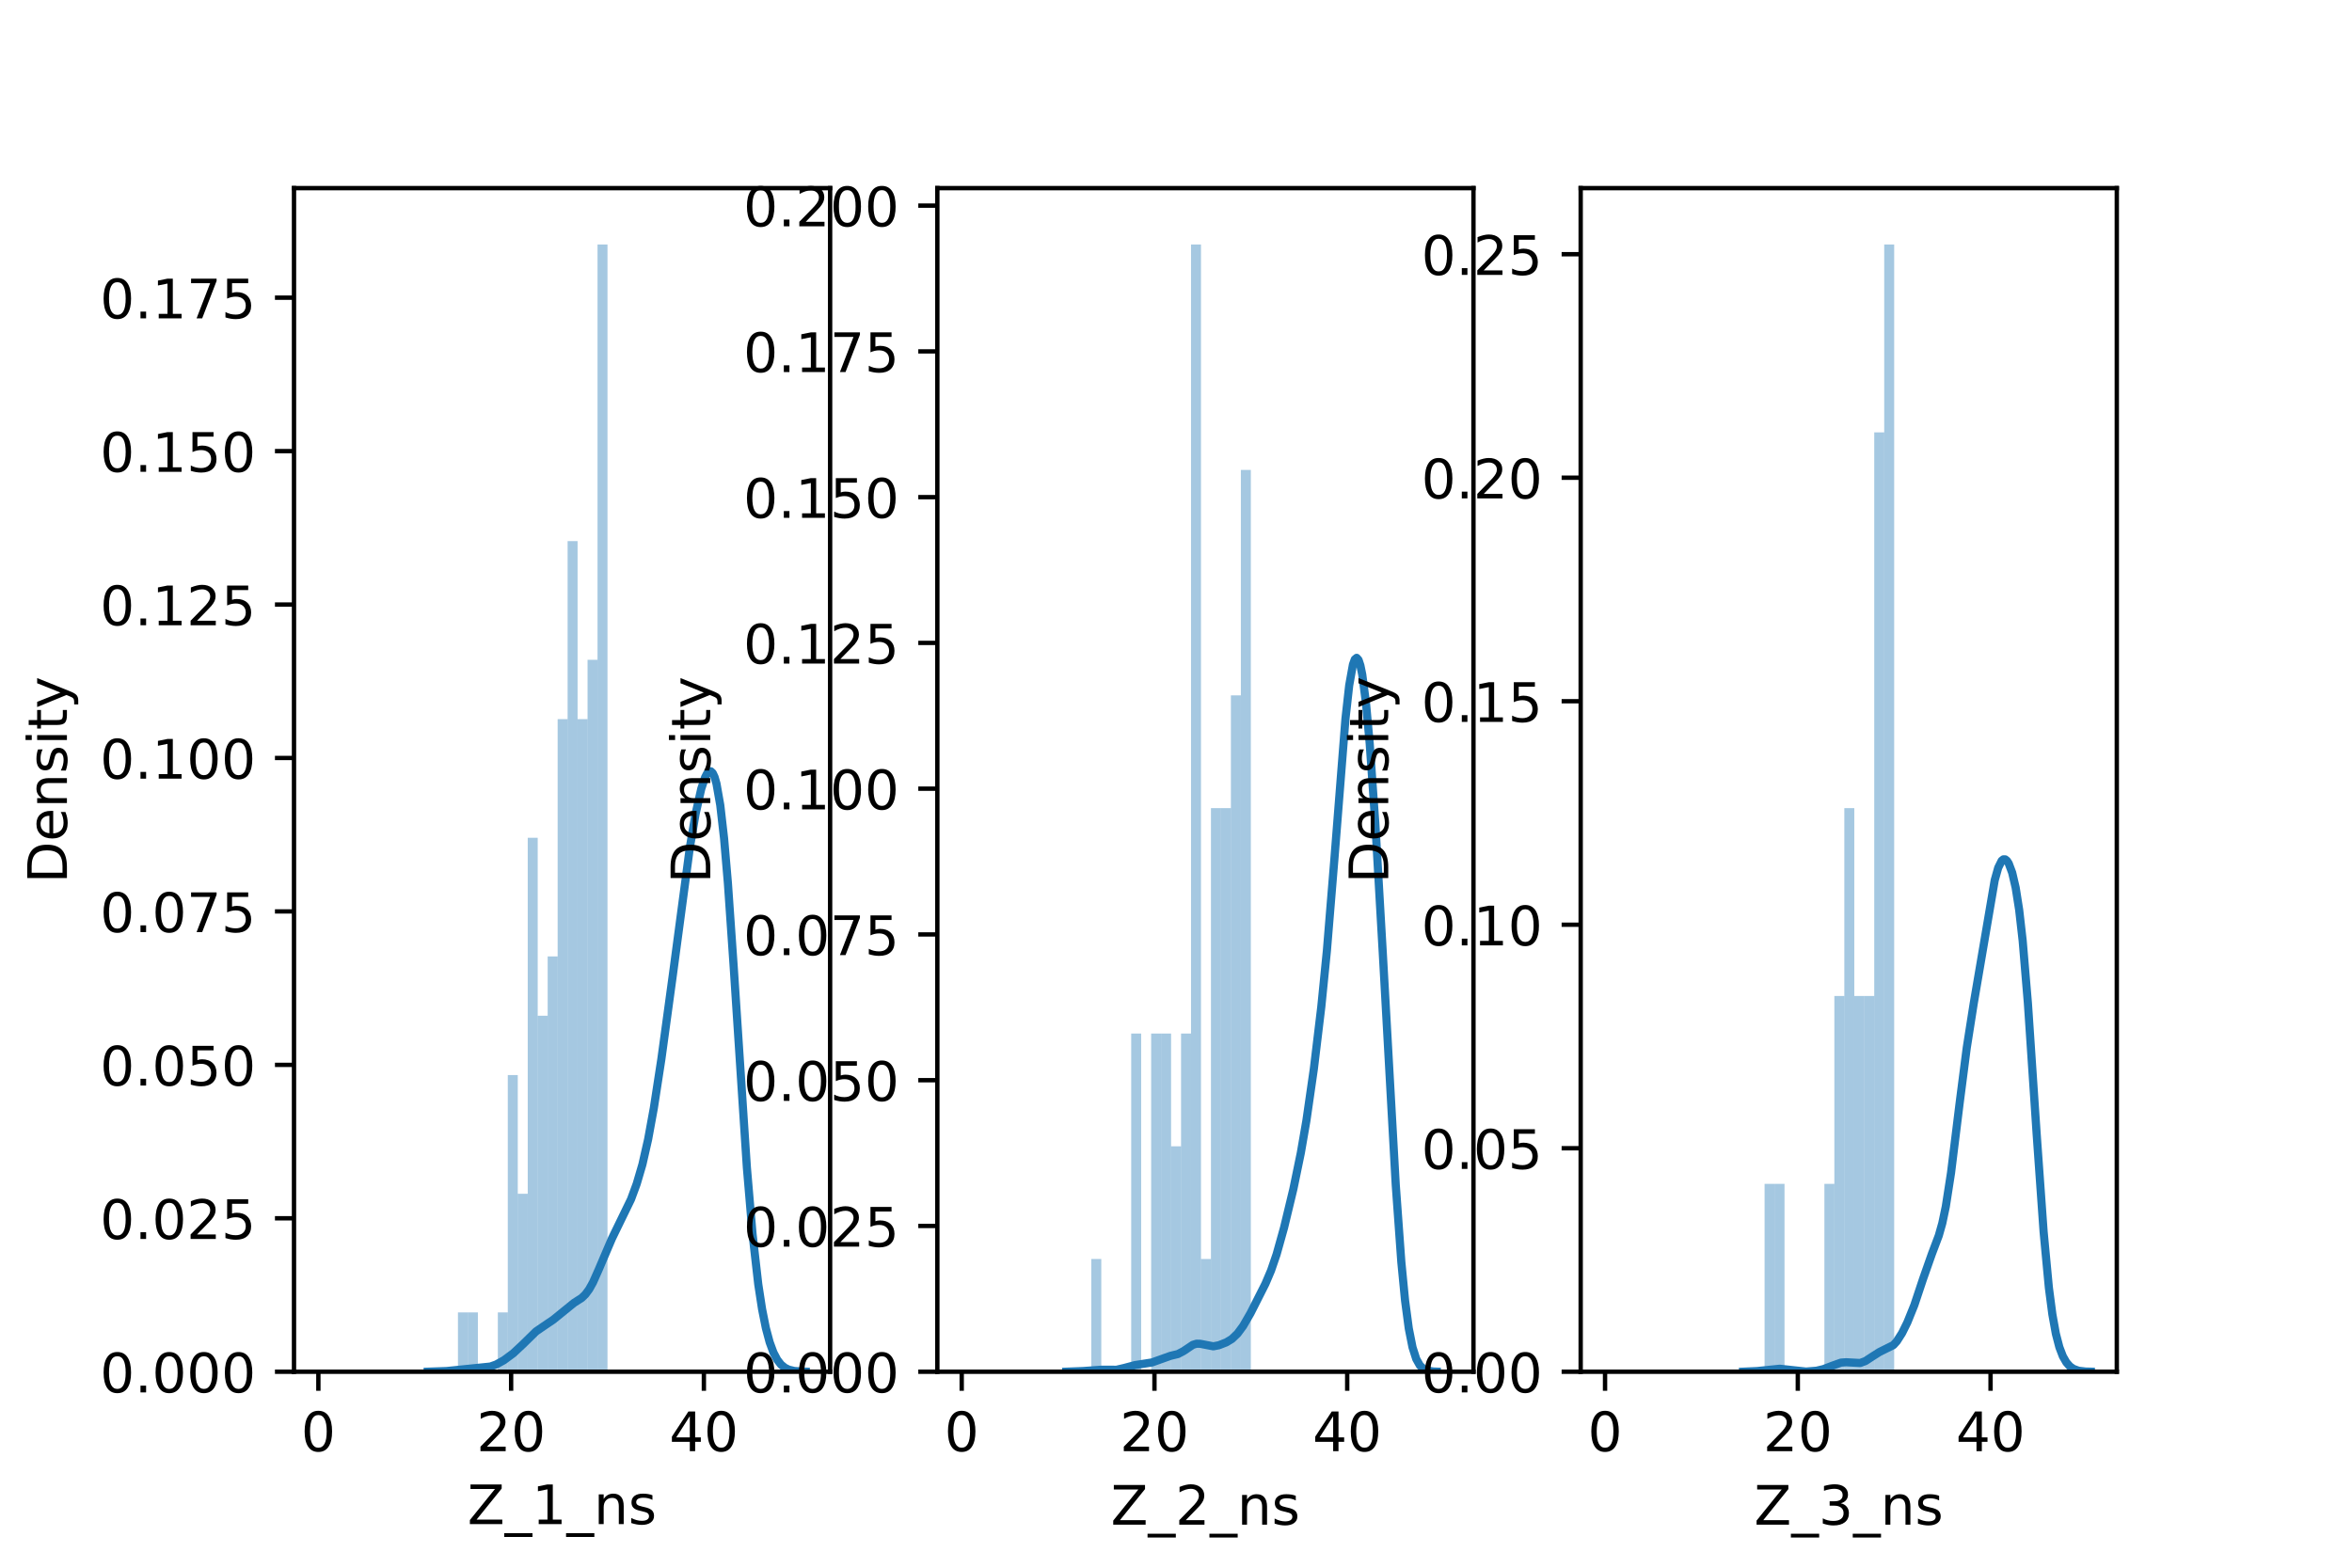 <?xml version="1.0" encoding="utf-8" standalone="no"?>
<!DOCTYPE svg PUBLIC "-//W3C//DTD SVG 1.1//EN"
  "http://www.w3.org/Graphics/SVG/1.1/DTD/svg11.dtd">
<!-- Created with matplotlib (https://matplotlib.org/) -->
<svg height="288pt" version="1.1" viewBox="0 0 432 288" width="432pt" xmlns="http://www.w3.org/2000/svg" xmlns:xlink="http://www.w3.org/1999/xlink">
 <defs>
  <style type="text/css">*{stroke-linecap:butt;stroke-linejoin:round;}</style>
 </defs>
 <g id="figure_1">
  <g id="patch_1">
   <path d="M 0 288 
L 432 288 
L 432 0 
L 0 0 
z
" style="fill:#ffffff;"/>
  </g>
  <g id="axes_1">
   <g id="patch_2">
    <path d="M 54 252 
L 152.471 252 
L 152.471 34.56 
L 54 34.56 
z
" style="fill:#ffffff;"/>
   </g>
   <g id="patch_3">
    <path clip-path="url(#pb11bb04510)" d="M 58.476 252 
L 60.307 252 
L 60.307 252 
L 58.476 252 
z
" style="fill:#1f77b4;opacity:0.4;"/>
   </g>
   <g id="patch_4">
    <path clip-path="url(#pb11bb04510)" d="M 60.307 252 
L 62.138 252 
L 62.138 252 
L 60.307 252 
z
" style="fill:#1f77b4;opacity:0.4;"/>
   </g>
   <g id="patch_5">
    <path clip-path="url(#pb11bb04510)" d="M 62.138 252 
L 63.97 252 
L 63.97 252 
L 62.138 252 
z
" style="fill:#1f77b4;opacity:0.4;"/>
   </g>
   <g id="patch_6">
    <path clip-path="url(#pb11bb04510)" d="M 63.97 252 
L 65.801 252 
L 65.801 252 
L 63.97 252 
z
" style="fill:#1f77b4;opacity:0.4;"/>
   </g>
   <g id="patch_7">
    <path clip-path="url(#pb11bb04510)" d="M 65.801 252 
L 67.632 252 
L 67.632 252 
L 65.801 252 
z
" style="fill:#1f77b4;opacity:0.4;"/>
   </g>
   <g id="patch_8">
    <path clip-path="url(#pb11bb04510)" d="M 67.632 252 
L 69.463 252 
L 69.463 252 
L 67.632 252 
z
" style="fill:#1f77b4;opacity:0.4;"/>
   </g>
   <g id="patch_9">
    <path clip-path="url(#pb11bb04510)" d="M 69.463 252 
L 71.294 252 
L 71.294 252 
L 69.463 252 
z
" style="fill:#1f77b4;opacity:0.4;"/>
   </g>
   <g id="patch_10">
    <path clip-path="url(#pb11bb04510)" d="M 71.294 252 
L 73.126 252 
L 73.126 252 
L 71.294 252 
z
" style="fill:#1f77b4;opacity:0.4;"/>
   </g>
   <g id="patch_11">
    <path clip-path="url(#pb11bb04510)" d="M 73.126 252 
L 74.957 252 
L 74.957 252 
L 73.126 252 
z
" style="fill:#1f77b4;opacity:0.4;"/>
   </g>
   <g id="patch_12">
    <path clip-path="url(#pb11bb04510)" d="M 74.957 252 
L 76.788 252 
L 76.788 252 
L 74.957 252 
z
" style="fill:#1f77b4;opacity:0.4;"/>
   </g>
   <g id="patch_13">
    <path clip-path="url(#pb11bb04510)" d="M 76.788 252 
L 78.619 252 
L 78.619 252 
L 76.788 252 
z
" style="fill:#1f77b4;opacity:0.4;"/>
   </g>
   <g id="patch_14">
    <path clip-path="url(#pb11bb04510)" d="M 78.619 252 
L 80.45 252 
L 80.45 252 
L 78.619 252 
z
" style="fill:#1f77b4;opacity:0.4;"/>
   </g>
   <g id="patch_15">
    <path clip-path="url(#pb11bb04510)" d="M 80.45 252 
L 82.282 252 
L 82.282 252 
L 80.45 252 
z
" style="fill:#1f77b4;opacity:0.4;"/>
   </g>
   <g id="patch_16">
    <path clip-path="url(#pb11bb04510)" d="M 82.282 252 
L 84.113 252 
L 84.113 252 
L 82.282 252 
z
" style="fill:#1f77b4;opacity:0.4;"/>
   </g>
   <g id="patch_17">
    <path clip-path="url(#pb11bb04510)" d="M 84.113 252 
L 85.944 252 
L 85.944 241.101 
L 84.113 241.101 
z
" style="fill:#1f77b4;opacity:0.4;"/>
   </g>
   <g id="patch_18">
    <path clip-path="url(#pb11bb04510)" d="M 85.944 252 
L 87.775 252 
L 87.775 241.101 
L 85.944 241.101 
z
" style="fill:#1f77b4;opacity:0.4;"/>
   </g>
   <g id="patch_19">
    <path clip-path="url(#pb11bb04510)" d="M 87.775 252 
L 89.606 252 
L 89.606 252 
L 87.775 252 
z
" style="fill:#1f77b4;opacity:0.4;"/>
   </g>
   <g id="patch_20">
    <path clip-path="url(#pb11bb04510)" d="M 89.606 252 
L 91.438 252 
L 91.438 252 
L 89.606 252 
z
" style="fill:#1f77b4;opacity:0.4;"/>
   </g>
   <g id="patch_21">
    <path clip-path="url(#pb11bb04510)" d="M 91.438 252 
L 93.269 252 
L 93.269 241.101 
L 91.438 241.101 
z
" style="fill:#1f77b4;opacity:0.4;"/>
   </g>
   <g id="patch_22">
    <path clip-path="url(#pb11bb04510)" d="M 93.269 252 
L 95.1 252 
L 95.1 197.504 
L 93.269 197.504 
z
" style="fill:#1f77b4;opacity:0.4;"/>
   </g>
   <g id="patch_23">
    <path clip-path="url(#pb11bb04510)" d="M 95.1 252 
L 96.931 252 
L 96.931 219.302 
L 95.1 219.302 
z
" style="fill:#1f77b4;opacity:0.4;"/>
   </g>
   <g id="patch_24">
    <path clip-path="url(#pb11bb04510)" d="M 96.931 252 
L 98.762 252 
L 98.762 153.907 
L 96.931 153.907 
z
" style="fill:#1f77b4;opacity:0.4;"/>
   </g>
   <g id="patch_25">
    <path clip-path="url(#pb11bb04510)" d="M 98.762 252 
L 100.594 252 
L 100.594 186.605 
L 98.762 186.605 
z
" style="fill:#1f77b4;opacity:0.4;"/>
   </g>
   <g id="patch_26">
    <path clip-path="url(#pb11bb04510)" d="M 100.594 252 
L 102.425 252 
L 102.425 175.705 
L 100.594 175.705 
z
" style="fill:#1f77b4;opacity:0.4;"/>
   </g>
   <g id="patch_27">
    <path clip-path="url(#pb11bb04510)" d="M 102.425 252 
L 104.256 252 
L 104.256 132.108 
L 102.425 132.108 
z
" style="fill:#1f77b4;opacity:0.4;"/>
   </g>
   <g id="patch_28">
    <path clip-path="url(#pb11bb04510)" d="M 104.256 252 
L 106.087 252 
L 106.087 99.411 
L 104.256 99.411 
z
" style="fill:#1f77b4;opacity:0.4;"/>
   </g>
   <g id="patch_29">
    <path clip-path="url(#pb11bb04510)" d="M 106.087 252 
L 107.918 252 
L 107.918 132.108 
L 106.087 132.108 
z
" style="fill:#1f77b4;opacity:0.4;"/>
   </g>
   <g id="patch_30">
    <path clip-path="url(#pb11bb04510)" d="M 107.918 252 
L 109.75 252 
L 109.75 121.209 
L 107.918 121.209 
z
" style="fill:#1f77b4;opacity:0.4;"/>
   </g>
   <g id="patch_31">
    <path clip-path="url(#pb11bb04510)" d="M 109.75 252 
L 111.581 252 
L 111.581 44.914 
L 109.75 44.914 
z
" style="fill:#1f77b4;opacity:0.4;"/>
   </g>
   <g id="matplotlib.axis_1">
    <g id="xtick_1">
     <g id="line2d_1">
      <defs>
       <path d="M 0 0 
L 0 3.5 
" id="mace364a14f" style="stroke:#000000;stroke-width:0.8;"/>
      </defs>
      <g>
       <use style="stroke:#000000;stroke-width:0.8;" x="58.476" xlink:href="#mace364a14f" y="252"/>
      </g>
     </g>
     <g id="text_1">
      <!-- 0 -->
      <g transform="translate(55.295 266.598)scale(0.1 -0.1)">
       <defs>
        <path d="M 31.781 66.406 
Q 24.172 66.406 20.328 58.906 
Q 16.5 51.422 16.5 36.375 
Q 16.5 21.391 20.328 13.891 
Q 24.172 6.391 31.781 6.391 
Q 39.453 6.391 43.281 13.891 
Q 47.125 21.391 47.125 36.375 
Q 47.125 51.422 43.281 58.906 
Q 39.453 66.406 31.781 66.406 
z
M 31.781 74.219 
Q 44.047 74.219 50.516 64.516 
Q 56.984 54.828 56.984 36.375 
Q 56.984 17.969 50.516 8.266 
Q 44.047 -1.422 31.781 -1.422 
Q 19.531 -1.422 13.062 8.266 
Q 6.594 17.969 6.594 36.375 
Q 6.594 54.828 13.062 64.516 
Q 19.531 74.219 31.781 74.219 
z
" id="DejaVuSans-48"/>
       </defs>
       <use xlink:href="#DejaVuSans-48"/>
      </g>
     </g>
    </g>
    <g id="xtick_2">
     <g id="line2d_2">
      <g>
       <use style="stroke:#000000;stroke-width:0.8;" x="93.879" xlink:href="#mace364a14f" y="252"/>
      </g>
     </g>
     <g id="text_2">
      <!-- 20 -->
      <g transform="translate(87.517 266.598)scale(0.1 -0.1)">
       <defs>
        <path d="M 19.188 8.297 
L 53.609 8.297 
L 53.609 0 
L 7.328 0 
L 7.328 8.297 
Q 12.938 14.109 22.625 23.891 
Q 32.328 33.688 34.812 36.531 
Q 39.547 41.844 41.422 45.531 
Q 43.312 49.219 43.312 52.781 
Q 43.312 58.594 39.234 62.25 
Q 35.156 65.922 28.609 65.922 
Q 23.969 65.922 18.812 64.312 
Q 13.672 62.703 7.812 59.422 
L 7.812 69.391 
Q 13.766 71.781 18.938 73 
Q 24.125 74.219 28.422 74.219 
Q 39.75 74.219 46.484 68.547 
Q 53.219 62.891 53.219 53.422 
Q 53.219 48.922 51.531 44.891 
Q 49.859 40.875 45.406 35.406 
Q 44.188 33.984 37.641 27.219 
Q 31.109 20.453 19.188 8.297 
z
" id="DejaVuSans-50"/>
       </defs>
       <use xlink:href="#DejaVuSans-50"/>
       <use x="63.623" xlink:href="#DejaVuSans-48"/>
      </g>
     </g>
    </g>
    <g id="xtick_3">
     <g id="line2d_3">
      <g>
       <use style="stroke:#000000;stroke-width:0.8;" x="129.283" xlink:href="#mace364a14f" y="252"/>
      </g>
     </g>
     <g id="text_3">
      <!-- 40 -->
      <g transform="translate(122.92 266.598)scale(0.1 -0.1)">
       <defs>
        <path d="M 37.797 64.312 
L 12.891 25.391 
L 37.797 25.391 
z
M 35.203 72.906 
L 47.609 72.906 
L 47.609 25.391 
L 58.016 25.391 
L 58.016 17.188 
L 47.609 17.188 
L 47.609 0 
L 37.797 0 
L 37.797 17.188 
L 4.891 17.188 
L 4.891 26.703 
z
" id="DejaVuSans-52"/>
       </defs>
       <use xlink:href="#DejaVuSans-52"/>
       <use x="63.623" xlink:href="#DejaVuSans-48"/>
      </g>
     </g>
    </g>
    <g id="text_4">
     <!-- Z_1_ns -->
     <g transform="translate(85.856 279.998)scale(0.1 -0.1)">
      <defs>
       <path d="M 5.609 72.906 
L 62.891 72.906 
L 62.891 65.375 
L 16.797 8.297 
L 64.016 8.297 
L 64.016 0 
L 4.5 0 
L 4.5 7.516 
L 50.594 64.594 
L 5.609 64.594 
z
" id="DejaVuSans-90"/>
       <path d="M 50.984 -16.609 
L 50.984 -23.578 
L -0.984 -23.578 
L -0.984 -16.609 
z
" id="DejaVuSans-95"/>
       <path d="M 12.406 8.297 
L 28.516 8.297 
L 28.516 63.922 
L 10.984 60.406 
L 10.984 69.391 
L 28.422 72.906 
L 38.281 72.906 
L 38.281 8.297 
L 54.391 8.297 
L 54.391 0 
L 12.406 0 
z
" id="DejaVuSans-49"/>
       <path d="M 54.891 33.016 
L 54.891 0 
L 45.906 0 
L 45.906 32.719 
Q 45.906 40.484 42.875 44.328 
Q 39.844 48.188 33.797 48.188 
Q 26.516 48.188 22.312 43.547 
Q 18.109 38.922 18.109 30.906 
L 18.109 0 
L 9.078 0 
L 9.078 54.688 
L 18.109 54.688 
L 18.109 46.188 
Q 21.344 51.125 25.703 53.562 
Q 30.078 56 35.797 56 
Q 45.219 56 50.047 50.172 
Q 54.891 44.344 54.891 33.016 
z
" id="DejaVuSans-110"/>
       <path d="M 44.281 53.078 
L 44.281 44.578 
Q 40.484 46.531 36.375 47.5 
Q 32.281 48.484 27.875 48.484 
Q 21.188 48.484 17.844 46.438 
Q 14.5 44.391 14.5 40.281 
Q 14.5 37.156 16.891 35.375 
Q 19.281 33.594 26.516 31.984 
L 29.594 31.297 
Q 39.156 29.25 43.188 25.516 
Q 47.219 21.781 47.219 15.094 
Q 47.219 7.469 41.188 3.016 
Q 35.156 -1.422 24.609 -1.422 
Q 20.219 -1.422 15.453 -0.562 
Q 10.688 0.297 5.422 2 
L 5.422 11.281 
Q 10.406 8.688 15.234 7.391 
Q 20.062 6.109 24.812 6.109 
Q 31.156 6.109 34.562 8.281 
Q 37.984 10.453 37.984 14.406 
Q 37.984 18.062 35.516 20.016 
Q 33.062 21.969 24.703 23.781 
L 21.578 24.516 
Q 13.234 26.266 9.516 29.906 
Q 5.812 33.547 5.812 39.891 
Q 5.812 47.609 11.281 51.797 
Q 16.75 56 26.812 56 
Q 31.781 56 36.172 55.266 
Q 40.578 54.547 44.281 53.078 
z
" id="DejaVuSans-115"/>
      </defs>
      <use xlink:href="#DejaVuSans-90"/>
      <use x="68.506" xlink:href="#DejaVuSans-95"/>
      <use x="118.506" xlink:href="#DejaVuSans-49"/>
      <use x="182.129" xlink:href="#DejaVuSans-95"/>
      <use x="232.129" xlink:href="#DejaVuSans-110"/>
      <use x="295.508" xlink:href="#DejaVuSans-115"/>
     </g>
    </g>
   </g>
   <g id="matplotlib.axis_2">
    <g id="ytick_1">
     <g id="line2d_4">
      <defs>
       <path d="M 0 0 
L -3.5 0 
" id="m9cd2228f67" style="stroke:#000000;stroke-width:0.8;"/>
      </defs>
      <g>
       <use style="stroke:#000000;stroke-width:0.8;" x="54" xlink:href="#m9cd2228f67" y="252"/>
      </g>
     </g>
     <g id="text_5">
      <!-- 0.000 -->
      <g transform="translate(18.372 255.799)scale(0.1 -0.1)">
       <defs>
        <path d="M 10.688 12.406 
L 21 12.406 
L 21 0 
L 10.688 0 
z
" id="DejaVuSans-46"/>
       </defs>
       <use xlink:href="#DejaVuSans-48"/>
       <use x="63.623" xlink:href="#DejaVuSans-46"/>
       <use x="95.41" xlink:href="#DejaVuSans-48"/>
       <use x="159.033" xlink:href="#DejaVuSans-48"/>
       <use x="222.656" xlink:href="#DejaVuSans-48"/>
      </g>
     </g>
    </g>
    <g id="ytick_2">
     <g id="line2d_5">
      <g>
       <use style="stroke:#000000;stroke-width:0.8;" x="54" xlink:href="#m9cd2228f67" y="223.812"/>
      </g>
     </g>
     <g id="text_6">
      <!-- 0.025 -->
      <g transform="translate(18.372 227.612)scale(0.1 -0.1)">
       <defs>
        <path d="M 10.797 72.906 
L 49.516 72.906 
L 49.516 64.594 
L 19.828 64.594 
L 19.828 46.734 
Q 21.969 47.469 24.109 47.828 
Q 26.266 48.188 28.422 48.188 
Q 40.625 48.188 47.75 41.5 
Q 54.891 34.812 54.891 23.391 
Q 54.891 11.625 47.562 5.094 
Q 40.234 -1.422 26.906 -1.422 
Q 22.312 -1.422 17.547 -0.641 
Q 12.797 0.141 7.719 1.703 
L 7.719 11.625 
Q 12.109 9.234 16.797 8.062 
Q 21.484 6.891 26.703 6.891 
Q 35.156 6.891 40.078 11.328 
Q 45.016 15.766 45.016 23.391 
Q 45.016 31 40.078 35.438 
Q 35.156 39.891 26.703 39.891 
Q 22.75 39.891 18.812 39.016 
Q 14.891 38.141 10.797 36.281 
z
" id="DejaVuSans-53"/>
       </defs>
       <use xlink:href="#DejaVuSans-48"/>
       <use x="63.623" xlink:href="#DejaVuSans-46"/>
       <use x="95.41" xlink:href="#DejaVuSans-48"/>
       <use x="159.033" xlink:href="#DejaVuSans-50"/>
       <use x="222.656" xlink:href="#DejaVuSans-53"/>
      </g>
     </g>
    </g>
    <g id="ytick_3">
     <g id="line2d_6">
      <g>
       <use style="stroke:#000000;stroke-width:0.8;" x="54" xlink:href="#m9cd2228f67" y="195.625"/>
      </g>
     </g>
     <g id="text_7">
      <!-- 0.050 -->
      <g transform="translate(18.372 199.424)scale(0.1 -0.1)">
       <use xlink:href="#DejaVuSans-48"/>
       <use x="63.623" xlink:href="#DejaVuSans-46"/>
       <use x="95.41" xlink:href="#DejaVuSans-48"/>
       <use x="159.033" xlink:href="#DejaVuSans-53"/>
       <use x="222.656" xlink:href="#DejaVuSans-48"/>
      </g>
     </g>
    </g>
    <g id="ytick_4">
     <g id="line2d_7">
      <g>
       <use style="stroke:#000000;stroke-width:0.8;" x="54" xlink:href="#m9cd2228f67" y="167.437"/>
      </g>
     </g>
     <g id="text_8">
      <!-- 0.075 -->
      <g transform="translate(18.372 171.236)scale(0.1 -0.1)">
       <defs>
        <path d="M 8.203 72.906 
L 55.078 72.906 
L 55.078 68.703 
L 28.609 0 
L 18.312 0 
L 43.219 64.594 
L 8.203 64.594 
z
" id="DejaVuSans-55"/>
       </defs>
       <use xlink:href="#DejaVuSans-48"/>
       <use x="63.623" xlink:href="#DejaVuSans-46"/>
       <use x="95.41" xlink:href="#DejaVuSans-48"/>
       <use x="159.033" xlink:href="#DejaVuSans-55"/>
       <use x="222.656" xlink:href="#DejaVuSans-53"/>
      </g>
     </g>
    </g>
    <g id="ytick_5">
     <g id="line2d_8">
      <g>
       <use style="stroke:#000000;stroke-width:0.8;" x="54" xlink:href="#m9cd2228f67" y="139.249"/>
      </g>
     </g>
     <g id="text_9">
      <!-- 0.100 -->
      <g transform="translate(18.372 143.048)scale(0.1 -0.1)">
       <use xlink:href="#DejaVuSans-48"/>
       <use x="63.623" xlink:href="#DejaVuSans-46"/>
       <use x="95.41" xlink:href="#DejaVuSans-49"/>
       <use x="159.033" xlink:href="#DejaVuSans-48"/>
       <use x="222.656" xlink:href="#DejaVuSans-48"/>
      </g>
     </g>
    </g>
    <g id="ytick_6">
     <g id="line2d_9">
      <g>
       <use style="stroke:#000000;stroke-width:0.8;" x="54" xlink:href="#m9cd2228f67" y="111.061"/>
      </g>
     </g>
     <g id="text_10">
      <!-- 0.125 -->
      <g transform="translate(18.372 114.861)scale(0.1 -0.1)">
       <use xlink:href="#DejaVuSans-48"/>
       <use x="63.623" xlink:href="#DejaVuSans-46"/>
       <use x="95.41" xlink:href="#DejaVuSans-49"/>
       <use x="159.033" xlink:href="#DejaVuSans-50"/>
       <use x="222.656" xlink:href="#DejaVuSans-53"/>
      </g>
     </g>
    </g>
    <g id="ytick_7">
     <g id="line2d_10">
      <g>
       <use style="stroke:#000000;stroke-width:0.8;" x="54" xlink:href="#m9cd2228f67" y="82.874"/>
      </g>
     </g>
     <g id="text_11">
      <!-- 0.150 -->
      <g transform="translate(18.372 86.673)scale(0.1 -0.1)">
       <use xlink:href="#DejaVuSans-48"/>
       <use x="63.623" xlink:href="#DejaVuSans-46"/>
       <use x="95.41" xlink:href="#DejaVuSans-49"/>
       <use x="159.033" xlink:href="#DejaVuSans-53"/>
       <use x="222.656" xlink:href="#DejaVuSans-48"/>
      </g>
     </g>
    </g>
    <g id="ytick_8">
     <g id="line2d_11">
      <g>
       <use style="stroke:#000000;stroke-width:0.8;" x="54" xlink:href="#m9cd2228f67" y="54.686"/>
      </g>
     </g>
     <g id="text_12">
      <!-- 0.175 -->
      <g transform="translate(18.372 58.485)scale(0.1 -0.1)">
       <use xlink:href="#DejaVuSans-48"/>
       <use x="63.623" xlink:href="#DejaVuSans-46"/>
       <use x="95.41" xlink:href="#DejaVuSans-49"/>
       <use x="159.033" xlink:href="#DejaVuSans-55"/>
       <use x="222.656" xlink:href="#DejaVuSans-53"/>
      </g>
     </g>
    </g>
    <g id="text_13">
     <!-- Density -->
     <g transform="translate(12.292 162.289)rotate(-90)scale(0.1 -0.1)">
      <defs>
       <path d="M 19.672 64.797 
L 19.672 8.109 
L 31.594 8.109 
Q 46.688 8.109 53.688 14.938 
Q 60.688 21.781 60.688 36.531 
Q 60.688 51.172 53.688 57.984 
Q 46.688 64.797 31.594 64.797 
z
M 9.812 72.906 
L 30.078 72.906 
Q 51.266 72.906 61.172 64.094 
Q 71.094 55.281 71.094 36.531 
Q 71.094 17.672 61.125 8.828 
Q 51.172 0 30.078 0 
L 9.812 0 
z
" id="DejaVuSans-68"/>
       <path d="M 56.203 29.594 
L 56.203 25.203 
L 14.891 25.203 
Q 15.484 15.922 20.484 11.062 
Q 25.484 6.203 34.422 6.203 
Q 39.594 6.203 44.453 7.469 
Q 49.312 8.734 54.109 11.281 
L 54.109 2.781 
Q 49.266 0.734 44.188 -0.344 
Q 39.109 -1.422 33.891 -1.422 
Q 20.797 -1.422 13.156 6.188 
Q 5.516 13.812 5.516 26.812 
Q 5.516 40.234 12.766 48.109 
Q 20.016 56 32.328 56 
Q 43.359 56 49.781 48.891 
Q 56.203 41.797 56.203 29.594 
z
M 47.219 32.234 
Q 47.125 39.594 43.094 43.984 
Q 39.062 48.391 32.422 48.391 
Q 24.906 48.391 20.391 44.141 
Q 15.875 39.891 15.188 32.172 
z
" id="DejaVuSans-101"/>
       <path d="M 9.422 54.688 
L 18.406 54.688 
L 18.406 0 
L 9.422 0 
z
M 9.422 75.984 
L 18.406 75.984 
L 18.406 64.594 
L 9.422 64.594 
z
" id="DejaVuSans-105"/>
       <path d="M 18.312 70.219 
L 18.312 54.688 
L 36.812 54.688 
L 36.812 47.703 
L 18.312 47.703 
L 18.312 18.016 
Q 18.312 11.328 20.141 9.422 
Q 21.969 7.516 27.594 7.516 
L 36.812 7.516 
L 36.812 0 
L 27.594 0 
Q 17.188 0 13.234 3.875 
Q 9.281 7.766 9.281 18.016 
L 9.281 47.703 
L 2.688 47.703 
L 2.688 54.688 
L 9.281 54.688 
L 9.281 70.219 
z
" id="DejaVuSans-116"/>
       <path d="M 32.172 -5.078 
Q 28.375 -14.844 24.75 -17.812 
Q 21.141 -20.797 15.094 -20.797 
L 7.906 -20.797 
L 7.906 -13.281 
L 13.188 -13.281 
Q 16.891 -13.281 18.938 -11.516 
Q 21 -9.766 23.484 -3.219 
L 25.094 0.875 
L 2.984 54.688 
L 12.5 54.688 
L 29.594 11.922 
L 46.688 54.688 
L 56.203 54.688 
z
" id="DejaVuSans-121"/>
      </defs>
      <use xlink:href="#DejaVuSans-68"/>
      <use x="77.002" xlink:href="#DejaVuSans-101"/>
      <use x="138.525" xlink:href="#DejaVuSans-110"/>
      <use x="201.904" xlink:href="#DejaVuSans-115"/>
      <use x="254.004" xlink:href="#DejaVuSans-105"/>
      <use x="281.787" xlink:href="#DejaVuSans-116"/>
      <use x="320.996" xlink:href="#DejaVuSans-121"/>
     </g>
    </g>
   </g>
   <g id="line2d_12">
    <path clip-path="url(#pb11bb04510)" d="M 78.569 251.996 
L 82.058 251.873 
L 90.082 251.048 
L 91.128 250.677 
L 92.524 249.907 
L 94.268 248.62 
L 96.013 246.99 
L 98.455 244.597 
L 99.85 243.642 
L 101.595 242.463 
L 105.432 239.35 
L 106.828 238.458 
L 107.525 237.786 
L 108.223 236.839 
L 108.921 235.584 
L 109.968 233.227 
L 112.41 227.504 
L 115.898 220.327 
L 116.945 217.49 
L 117.992 213.925 
L 119.038 209.332 
L 120.085 203.6 
L 121.48 194.535 
L 123.574 179.172 
L 126.713 155.641 
L 127.76 149.515 
L 128.807 144.897 
L 129.504 142.811 
L 129.853 142.134 
L 130.202 141.745 
L 130.551 141.689 
L 130.9 142.009 
L 131.249 142.754 
L 131.598 143.965 
L 132.295 147.924 
L 132.993 154.031 
L 133.691 162.175 
L 134.738 177.293 
L 137.18 214.471 
L 138.226 226.759 
L 139.273 235.935 
L 139.971 240.486 
L 140.668 243.978 
L 141.366 246.589 
L 142.064 248.484 
L 142.762 249.811 
L 143.459 250.7 
L 144.157 251.268 
L 144.855 251.611 
L 145.901 251.866 
L 147.646 251.984 
L 147.995 251.99 
L 147.995 251.99 
" style="fill:none;stroke:#1f77b4;stroke-linecap:square;stroke-width:1.5;"/>
   </g>
   <g id="patch_32">
    <path d="M 54 252 
L 54 34.56 
" style="fill:none;stroke:#000000;stroke-linecap:square;stroke-linejoin:miter;stroke-width:0.8;"/>
   </g>
   <g id="patch_33">
    <path d="M 152.471 252 
L 152.471 34.56 
" style="fill:none;stroke:#000000;stroke-linecap:square;stroke-linejoin:miter;stroke-width:0.8;"/>
   </g>
   <g id="patch_34">
    <path d="M 54 252 
L 152.471 252 
" style="fill:none;stroke:#000000;stroke-linecap:square;stroke-linejoin:miter;stroke-width:0.8;"/>
   </g>
   <g id="patch_35">
    <path d="M 54 34.56 
L 152.471 34.56 
" style="fill:none;stroke:#000000;stroke-linecap:square;stroke-linejoin:miter;stroke-width:0.8;"/>
   </g>
  </g>
  <g id="axes_2">
   <g id="patch_36">
    <path d="M 172.165 252 
L 270.635 252 
L 270.635 34.56 
L 172.165 34.56 
z
" style="fill:#ffffff;"/>
   </g>
   <g id="patch_37">
    <path clip-path="url(#p063730f6fa)" d="M 176.641 252 
L 178.472 252 
L 178.472 252 
L 176.641 252 
z
" style="fill:#1f77b4;opacity:0.4;"/>
   </g>
   <g id="patch_38">
    <path clip-path="url(#p063730f6fa)" d="M 178.472 252 
L 180.303 252 
L 180.303 252 
L 178.472 252 
z
" style="fill:#1f77b4;opacity:0.4;"/>
   </g>
   <g id="patch_39">
    <path clip-path="url(#p063730f6fa)" d="M 180.303 252 
L 182.134 252 
L 182.134 252 
L 180.303 252 
z
" style="fill:#1f77b4;opacity:0.4;"/>
   </g>
   <g id="patch_40">
    <path clip-path="url(#p063730f6fa)" d="M 182.134 252 
L 183.965 252 
L 183.965 252 
L 182.134 252 
z
" style="fill:#1f77b4;opacity:0.4;"/>
   </g>
   <g id="patch_41">
    <path clip-path="url(#p063730f6fa)" d="M 183.965 252 
L 185.797 252 
L 185.797 252 
L 183.965 252 
z
" style="fill:#1f77b4;opacity:0.4;"/>
   </g>
   <g id="patch_42">
    <path clip-path="url(#p063730f6fa)" d="M 185.797 252 
L 187.628 252 
L 187.628 252 
L 185.797 252 
z
" style="fill:#1f77b4;opacity:0.4;"/>
   </g>
   <g id="patch_43">
    <path clip-path="url(#p063730f6fa)" d="M 187.628 252 
L 189.459 252 
L 189.459 252 
L 187.628 252 
z
" style="fill:#1f77b4;opacity:0.4;"/>
   </g>
   <g id="patch_44">
    <path clip-path="url(#p063730f6fa)" d="M 189.459 252 
L 191.29 252 
L 191.29 252 
L 189.459 252 
z
" style="fill:#1f77b4;opacity:0.4;"/>
   </g>
   <g id="patch_45">
    <path clip-path="url(#p063730f6fa)" d="M 191.29 252 
L 193.121 252 
L 193.121 252 
L 191.29 252 
z
" style="fill:#1f77b4;opacity:0.4;"/>
   </g>
   <g id="patch_46">
    <path clip-path="url(#p063730f6fa)" d="M 193.121 252 
L 194.953 252 
L 194.953 252 
L 193.121 252 
z
" style="fill:#1f77b4;opacity:0.4;"/>
   </g>
   <g id="patch_47">
    <path clip-path="url(#p063730f6fa)" d="M 194.953 252 
L 196.784 252 
L 196.784 252 
L 194.953 252 
z
" style="fill:#1f77b4;opacity:0.4;"/>
   </g>
   <g id="patch_48">
    <path clip-path="url(#p063730f6fa)" d="M 196.784 252 
L 198.615 252 
L 198.615 252 
L 196.784 252 
z
" style="fill:#1f77b4;opacity:0.4;"/>
   </g>
   <g id="patch_49">
    <path clip-path="url(#p063730f6fa)" d="M 198.615 252 
L 200.446 252 
L 200.446 252 
L 198.615 252 
z
" style="fill:#1f77b4;opacity:0.4;"/>
   </g>
   <g id="patch_50">
    <path clip-path="url(#p063730f6fa)" d="M 200.446 252 
L 202.278 252 
L 202.278 231.291 
L 200.446 231.291 
z
" style="fill:#1f77b4;opacity:0.4;"/>
   </g>
   <g id="patch_51">
    <path clip-path="url(#p063730f6fa)" d="M 202.278 252 
L 204.109 252 
L 204.109 252 
L 202.278 252 
z
" style="fill:#1f77b4;opacity:0.4;"/>
   </g>
   <g id="patch_52">
    <path clip-path="url(#p063730f6fa)" d="M 204.109 252 
L 205.94 252 
L 205.94 252 
L 204.109 252 
z
" style="fill:#1f77b4;opacity:0.4;"/>
   </g>
   <g id="patch_53">
    <path clip-path="url(#p063730f6fa)" d="M 205.94 252 
L 207.771 252 
L 207.771 252 
L 205.94 252 
z
" style="fill:#1f77b4;opacity:0.4;"/>
   </g>
   <g id="patch_54">
    <path clip-path="url(#p063730f6fa)" d="M 207.771 252 
L 209.602 252 
L 209.602 189.874 
L 207.771 189.874 
z
" style="fill:#1f77b4;opacity:0.4;"/>
   </g>
   <g id="patch_55">
    <path clip-path="url(#p063730f6fa)" d="M 209.602 252 
L 211.434 252 
L 211.434 252 
L 209.602 252 
z
" style="fill:#1f77b4;opacity:0.4;"/>
   </g>
   <g id="patch_56">
    <path clip-path="url(#p063730f6fa)" d="M 211.434 252 
L 213.265 252 
L 213.265 189.874 
L 211.434 189.874 
z
" style="fill:#1f77b4;opacity:0.4;"/>
   </g>
   <g id="patch_57">
    <path clip-path="url(#p063730f6fa)" d="M 213.265 252 
L 215.096 252 
L 215.096 189.874 
L 213.265 189.874 
z
" style="fill:#1f77b4;opacity:0.4;"/>
   </g>
   <g id="patch_58">
    <path clip-path="url(#p063730f6fa)" d="M 215.096 252 
L 216.927 252 
L 216.927 210.583 
L 215.096 210.583 
z
" style="fill:#1f77b4;opacity:0.4;"/>
   </g>
   <g id="patch_59">
    <path clip-path="url(#p063730f6fa)" d="M 216.927 252 
L 218.758 252 
L 218.758 189.874 
L 216.927 189.874 
z
" style="fill:#1f77b4;opacity:0.4;"/>
   </g>
   <g id="patch_60">
    <path clip-path="url(#p063730f6fa)" d="M 218.758 252 
L 220.59 252 
L 220.59 44.914 
L 218.758 44.914 
z
" style="fill:#1f77b4;opacity:0.4;"/>
   </g>
   <g id="patch_61">
    <path clip-path="url(#p063730f6fa)" d="M 220.59 252 
L 222.421 252 
L 222.421 231.291 
L 220.59 231.291 
z
" style="fill:#1f77b4;opacity:0.4;"/>
   </g>
   <g id="patch_62">
    <path clip-path="url(#p063730f6fa)" d="M 222.421 252 
L 224.252 252 
L 224.252 148.457 
L 222.421 148.457 
z
" style="fill:#1f77b4;opacity:0.4;"/>
   </g>
   <g id="patch_63">
    <path clip-path="url(#p063730f6fa)" d="M 224.252 252 
L 226.083 252 
L 226.083 148.457 
L 224.252 148.457 
z
" style="fill:#1f77b4;opacity:0.4;"/>
   </g>
   <g id="patch_64">
    <path clip-path="url(#p063730f6fa)" d="M 226.083 252 
L 227.914 252 
L 227.914 127.749 
L 226.083 127.749 
z
" style="fill:#1f77b4;opacity:0.4;"/>
   </g>
   <g id="patch_65">
    <path clip-path="url(#p063730f6fa)" d="M 227.914 252 
L 229.746 252 
L 229.746 86.331 
L 227.914 86.331 
z
" style="fill:#1f77b4;opacity:0.4;"/>
   </g>
   <g id="matplotlib.axis_3">
    <g id="xtick_4">
     <g id="line2d_13">
      <g>
       <use style="stroke:#000000;stroke-width:0.8;" x="176.641" xlink:href="#mace364a14f" y="252"/>
      </g>
     </g>
     <g id="text_14">
      <!-- 0 -->
      <g transform="translate(173.459 266.598)scale(0.1 -0.1)">
       <use xlink:href="#DejaVuSans-48"/>
      </g>
     </g>
    </g>
    <g id="xtick_5">
     <g id="line2d_14">
      <g>
       <use style="stroke:#000000;stroke-width:0.8;" x="212.044" xlink:href="#mace364a14f" y="252"/>
      </g>
     </g>
     <g id="text_15">
      <!-- 20 -->
      <g transform="translate(205.681 266.598)scale(0.1 -0.1)">
       <use xlink:href="#DejaVuSans-50"/>
       <use x="63.623" xlink:href="#DejaVuSans-48"/>
      </g>
     </g>
    </g>
    <g id="xtick_6">
     <g id="line2d_15">
      <g>
       <use style="stroke:#000000;stroke-width:0.8;" x="247.447" xlink:href="#mace364a14f" y="252"/>
      </g>
     </g>
     <g id="text_16">
      <!-- 40 -->
      <g transform="translate(241.085 266.598)scale(0.1 -0.1)">
       <use xlink:href="#DejaVuSans-52"/>
       <use x="63.623" xlink:href="#DejaVuSans-48"/>
      </g>
     </g>
    </g>
    <g id="text_17">
     <!-- Z_2_ns -->
     <g transform="translate(204.02 280.1)scale(0.1 -0.1)">
      <use xlink:href="#DejaVuSans-90"/>
      <use x="68.506" xlink:href="#DejaVuSans-95"/>
      <use x="118.506" xlink:href="#DejaVuSans-50"/>
      <use x="182.129" xlink:href="#DejaVuSans-95"/>
      <use x="232.129" xlink:href="#DejaVuSans-110"/>
      <use x="295.508" xlink:href="#DejaVuSans-115"/>
     </g>
    </g>
   </g>
   <g id="matplotlib.axis_4">
    <g id="ytick_9">
     <g id="line2d_16">
      <g>
       <use style="stroke:#000000;stroke-width:0.8;" x="172.165" xlink:href="#m9cd2228f67" y="252"/>
      </g>
     </g>
     <g id="text_18">
      <!-- 0.000 -->
      <g transform="translate(136.537 255.799)scale(0.1 -0.1)">
       <use xlink:href="#DejaVuSans-48"/>
       <use x="63.623" xlink:href="#DejaVuSans-46"/>
       <use x="95.41" xlink:href="#DejaVuSans-48"/>
       <use x="159.033" xlink:href="#DejaVuSans-48"/>
       <use x="222.656" xlink:href="#DejaVuSans-48"/>
      </g>
     </g>
    </g>
    <g id="ytick_10">
     <g id="line2d_17">
      <g>
       <use style="stroke:#000000;stroke-width:0.8;" x="172.165" xlink:href="#m9cd2228f67" y="225.222"/>
      </g>
     </g>
     <g id="text_19">
      <!-- 0.025 -->
      <g transform="translate(136.537 229.021)scale(0.1 -0.1)">
       <use xlink:href="#DejaVuSans-48"/>
       <use x="63.623" xlink:href="#DejaVuSans-46"/>
       <use x="95.41" xlink:href="#DejaVuSans-48"/>
       <use x="159.033" xlink:href="#DejaVuSans-50"/>
       <use x="222.656" xlink:href="#DejaVuSans-53"/>
      </g>
     </g>
    </g>
    <g id="ytick_11">
     <g id="line2d_18">
      <g>
       <use style="stroke:#000000;stroke-width:0.8;" x="172.165" xlink:href="#m9cd2228f67" y="198.443"/>
      </g>
     </g>
     <g id="text_20">
      <!-- 0.050 -->
      <g transform="translate(136.537 202.243)scale(0.1 -0.1)">
       <use xlink:href="#DejaVuSans-48"/>
       <use x="63.623" xlink:href="#DejaVuSans-46"/>
       <use x="95.41" xlink:href="#DejaVuSans-48"/>
       <use x="159.033" xlink:href="#DejaVuSans-53"/>
       <use x="222.656" xlink:href="#DejaVuSans-48"/>
      </g>
     </g>
    </g>
    <g id="ytick_12">
     <g id="line2d_19">
      <g>
       <use style="stroke:#000000;stroke-width:0.8;" x="172.165" xlink:href="#m9cd2228f67" y="171.665"/>
      </g>
     </g>
     <g id="text_21">
      <!-- 0.075 -->
      <g transform="translate(136.537 175.464)scale(0.1 -0.1)">
       <use xlink:href="#DejaVuSans-48"/>
       <use x="63.623" xlink:href="#DejaVuSans-46"/>
       <use x="95.41" xlink:href="#DejaVuSans-48"/>
       <use x="159.033" xlink:href="#DejaVuSans-55"/>
       <use x="222.656" xlink:href="#DejaVuSans-53"/>
      </g>
     </g>
    </g>
    <g id="ytick_13">
     <g id="line2d_20">
      <g>
       <use style="stroke:#000000;stroke-width:0.8;" x="172.165" xlink:href="#m9cd2228f67" y="144.887"/>
      </g>
     </g>
     <g id="text_22">
      <!-- 0.100 -->
      <g transform="translate(136.537 148.686)scale(0.1 -0.1)">
       <use xlink:href="#DejaVuSans-48"/>
       <use x="63.623" xlink:href="#DejaVuSans-46"/>
       <use x="95.41" xlink:href="#DejaVuSans-49"/>
       <use x="159.033" xlink:href="#DejaVuSans-48"/>
       <use x="222.656" xlink:href="#DejaVuSans-48"/>
      </g>
     </g>
    </g>
    <g id="ytick_14">
     <g id="line2d_21">
      <g>
       <use style="stroke:#000000;stroke-width:0.8;" x="172.165" xlink:href="#m9cd2228f67" y="118.108"/>
      </g>
     </g>
     <g id="text_23">
      <!-- 0.125 -->
      <g transform="translate(136.537 121.908)scale(0.1 -0.1)">
       <use xlink:href="#DejaVuSans-48"/>
       <use x="63.623" xlink:href="#DejaVuSans-46"/>
       <use x="95.41" xlink:href="#DejaVuSans-49"/>
       <use x="159.033" xlink:href="#DejaVuSans-50"/>
       <use x="222.656" xlink:href="#DejaVuSans-53"/>
      </g>
     </g>
    </g>
    <g id="ytick_15">
     <g id="line2d_22">
      <g>
       <use style="stroke:#000000;stroke-width:0.8;" x="172.165" xlink:href="#m9cd2228f67" y="91.33"/>
      </g>
     </g>
     <g id="text_24">
      <!-- 0.150 -->
      <g transform="translate(136.537 95.129)scale(0.1 -0.1)">
       <use xlink:href="#DejaVuSans-48"/>
       <use x="63.623" xlink:href="#DejaVuSans-46"/>
       <use x="95.41" xlink:href="#DejaVuSans-49"/>
       <use x="159.033" xlink:href="#DejaVuSans-53"/>
       <use x="222.656" xlink:href="#DejaVuSans-48"/>
      </g>
     </g>
    </g>
    <g id="ytick_16">
     <g id="line2d_23">
      <g>
       <use style="stroke:#000000;stroke-width:0.8;" x="172.165" xlink:href="#m9cd2228f67" y="64.552"/>
      </g>
     </g>
     <g id="text_25">
      <!-- 0.175 -->
      <g transform="translate(136.537 68.351)scale(0.1 -0.1)">
       <use xlink:href="#DejaVuSans-48"/>
       <use x="63.623" xlink:href="#DejaVuSans-46"/>
       <use x="95.41" xlink:href="#DejaVuSans-49"/>
       <use x="159.033" xlink:href="#DejaVuSans-55"/>
       <use x="222.656" xlink:href="#DejaVuSans-53"/>
      </g>
     </g>
    </g>
    <g id="ytick_17">
     <g id="line2d_24">
      <g>
       <use style="stroke:#000000;stroke-width:0.8;" x="172.165" xlink:href="#m9cd2228f67" y="37.773"/>
      </g>
     </g>
     <g id="text_26">
      <!-- 0.200 -->
      <g transform="translate(136.537 41.573)scale(0.1 -0.1)">
       <use xlink:href="#DejaVuSans-48"/>
       <use x="63.623" xlink:href="#DejaVuSans-46"/>
       <use x="95.41" xlink:href="#DejaVuSans-50"/>
       <use x="159.033" xlink:href="#DejaVuSans-48"/>
       <use x="222.656" xlink:href="#DejaVuSans-48"/>
      </g>
     </g>
    </g>
    <g id="text_27">
     <!-- Density -->
     <g transform="translate(130.457 162.289)rotate(-90)scale(0.1 -0.1)">
      <use xlink:href="#DejaVuSans-68"/>
      <use x="77.002" xlink:href="#DejaVuSans-101"/>
      <use x="138.525" xlink:href="#DejaVuSans-110"/>
      <use x="201.904" xlink:href="#DejaVuSans-115"/>
      <use x="254.004" xlink:href="#DejaVuSans-105"/>
      <use x="281.787" xlink:href="#DejaVuSans-116"/>
      <use x="320.996" xlink:href="#DejaVuSans-121"/>
     </g>
    </g>
   </g>
   <g id="line2d_25">
    <path clip-path="url(#p063730f6fa)" d="M 195.841 251.996 
L 198.918 251.876 
L 202.337 251.63 
L 205.073 251.64 
L 206.44 251.323 
L 208.492 250.778 
L 211.569 250.302 
L 214.989 249.081 
L 216.356 248.752 
L 217.382 248.21 
L 219.092 247.062 
L 219.776 246.852 
L 220.46 246.87 
L 222.853 247.335 
L 223.879 247.136 
L 225.247 246.602 
L 226.272 245.976 
L 227.298 244.994 
L 228.324 243.605 
L 229.692 241.242 
L 232.427 235.833 
L 233.453 233.419 
L 234.479 230.426 
L 235.847 225.533 
L 237.556 218.438 
L 238.924 211.814 
L 239.95 205.875 
L 241.317 196.375 
L 242.685 184.982 
L 243.711 174.696 
L 245.079 157.984 
L 247.13 132.004 
L 247.814 125.897 
L 248.498 122.087 
L 248.84 121.138 
L 249.182 120.849 
L 249.524 121.224 
L 249.866 122.257 
L 250.208 123.933 
L 250.892 129.129 
L 251.575 136.565 
L 252.601 151.153 
L 253.969 174.871 
L 256.362 217.685 
L 257.388 231.851 
L 258.072 238.913 
L 258.756 244.053 
L 259.44 247.51 
L 260.124 249.649 
L 260.808 250.864 
L 261.491 251.496 
L 262.175 251.795 
L 263.201 251.955 
L 263.885 251.985 
L 263.885 251.985 
" style="fill:none;stroke:#1f77b4;stroke-linecap:square;stroke-width:1.5;"/>
   </g>
   <g id="patch_66">
    <path d="M 172.165 252 
L 172.165 34.56 
" style="fill:none;stroke:#000000;stroke-linecap:square;stroke-linejoin:miter;stroke-width:0.8;"/>
   </g>
   <g id="patch_67">
    <path d="M 270.635 252 
L 270.635 34.56 
" style="fill:none;stroke:#000000;stroke-linecap:square;stroke-linejoin:miter;stroke-width:0.8;"/>
   </g>
   <g id="patch_68">
    <path d="M 172.165 252 
L 270.635 252 
" style="fill:none;stroke:#000000;stroke-linecap:square;stroke-linejoin:miter;stroke-width:0.8;"/>
   </g>
   <g id="patch_69">
    <path d="M 172.165 34.56 
L 270.635 34.56 
" style="fill:none;stroke:#000000;stroke-linecap:square;stroke-linejoin:miter;stroke-width:0.8;"/>
   </g>
  </g>
  <g id="axes_3">
   <g id="patch_70">
    <path d="M 290.329 252 
L 388.8 252 
L 388.8 34.56 
L 290.329 34.56 
z
" style="fill:#ffffff;"/>
   </g>
   <g id="patch_71">
    <path clip-path="url(#p7463548ea2)" d="M 294.805 252 
L 296.637 252 
L 296.637 252 
L 294.805 252 
z
" style="fill:#1f77b4;opacity:0.4;"/>
   </g>
   <g id="patch_72">
    <path clip-path="url(#p7463548ea2)" d="M 296.637 252 
L 298.468 252 
L 298.468 252 
L 296.637 252 
z
" style="fill:#1f77b4;opacity:0.4;"/>
   </g>
   <g id="patch_73">
    <path clip-path="url(#p7463548ea2)" d="M 298.468 252 
L 300.299 252 
L 300.299 252 
L 298.468 252 
z
" style="fill:#1f77b4;opacity:0.4;"/>
   </g>
   <g id="patch_74">
    <path clip-path="url(#p7463548ea2)" d="M 300.299 252 
L 302.13 252 
L 302.13 252 
L 300.299 252 
z
" style="fill:#1f77b4;opacity:0.4;"/>
   </g>
   <g id="patch_75">
    <path clip-path="url(#p7463548ea2)" d="M 302.13 252 
L 303.961 252 
L 303.961 252 
L 302.13 252 
z
" style="fill:#1f77b4;opacity:0.4;"/>
   </g>
   <g id="patch_76">
    <path clip-path="url(#p7463548ea2)" d="M 303.961 252 
L 305.793 252 
L 305.793 252 
L 303.961 252 
z
" style="fill:#1f77b4;opacity:0.4;"/>
   </g>
   <g id="patch_77">
    <path clip-path="url(#p7463548ea2)" d="M 305.793 252 
L 307.624 252 
L 307.624 252 
L 305.793 252 
z
" style="fill:#1f77b4;opacity:0.4;"/>
   </g>
   <g id="patch_78">
    <path clip-path="url(#p7463548ea2)" d="M 307.624 252 
L 309.455 252 
L 309.455 252 
L 307.624 252 
z
" style="fill:#1f77b4;opacity:0.4;"/>
   </g>
   <g id="patch_79">
    <path clip-path="url(#p7463548ea2)" d="M 309.455 252 
L 311.286 252 
L 311.286 252 
L 309.455 252 
z
" style="fill:#1f77b4;opacity:0.4;"/>
   </g>
   <g id="patch_80">
    <path clip-path="url(#p7463548ea2)" d="M 311.286 252 
L 313.117 252 
L 313.117 252 
L 311.286 252 
z
" style="fill:#1f77b4;opacity:0.4;"/>
   </g>
   <g id="patch_81">
    <path clip-path="url(#p7463548ea2)" d="M 313.117 252 
L 314.949 252 
L 314.949 252 
L 313.117 252 
z
" style="fill:#1f77b4;opacity:0.4;"/>
   </g>
   <g id="patch_82">
    <path clip-path="url(#p7463548ea2)" d="M 314.949 252 
L 316.78 252 
L 316.78 252 
L 314.949 252 
z
" style="fill:#1f77b4;opacity:0.4;"/>
   </g>
   <g id="patch_83">
    <path clip-path="url(#p7463548ea2)" d="M 316.78 252 
L 318.611 252 
L 318.611 252 
L 316.78 252 
z
" style="fill:#1f77b4;opacity:0.4;"/>
   </g>
   <g id="patch_84">
    <path clip-path="url(#p7463548ea2)" d="M 318.611 252 
L 320.442 252 
L 320.442 252 
L 318.611 252 
z
" style="fill:#1f77b4;opacity:0.4;"/>
   </g>
   <g id="patch_85">
    <path clip-path="url(#p7463548ea2)" d="M 320.442 252 
L 322.273 252 
L 322.273 252 
L 320.442 252 
z
" style="fill:#1f77b4;opacity:0.4;"/>
   </g>
   <g id="patch_86">
    <path clip-path="url(#p7463548ea2)" d="M 322.273 252 
L 324.105 252 
L 324.105 252 
L 322.273 252 
z
" style="fill:#1f77b4;opacity:0.4;"/>
   </g>
   <g id="patch_87">
    <path clip-path="url(#p7463548ea2)" d="M 324.105 252 
L 325.936 252 
L 325.936 217.486 
L 324.105 217.486 
z
" style="fill:#1f77b4;opacity:0.4;"/>
   </g>
   <g id="patch_88">
    <path clip-path="url(#p7463548ea2)" d="M 325.936 252 
L 327.767 252 
L 327.767 217.486 
L 325.936 217.486 
z
" style="fill:#1f77b4;opacity:0.4;"/>
   </g>
   <g id="patch_89">
    <path clip-path="url(#p7463548ea2)" d="M 327.767 252 
L 329.598 252 
L 329.598 252 
L 327.767 252 
z
" style="fill:#1f77b4;opacity:0.4;"/>
   </g>
   <g id="patch_90">
    <path clip-path="url(#p7463548ea2)" d="M 329.598 252 
L 331.429 252 
L 331.429 252 
L 329.598 252 
z
" style="fill:#1f77b4;opacity:0.4;"/>
   </g>
   <g id="patch_91">
    <path clip-path="url(#p7463548ea2)" d="M 331.429 252 
L 333.261 252 
L 333.261 252 
L 331.429 252 
z
" style="fill:#1f77b4;opacity:0.4;"/>
   </g>
   <g id="patch_92">
    <path clip-path="url(#p7463548ea2)" d="M 333.261 252 
L 335.092 252 
L 335.092 252 
L 333.261 252 
z
" style="fill:#1f77b4;opacity:0.4;"/>
   </g>
   <g id="patch_93">
    <path clip-path="url(#p7463548ea2)" d="M 335.092 252 
L 336.923 252 
L 336.923 217.486 
L 335.092 217.486 
z
" style="fill:#1f77b4;opacity:0.4;"/>
   </g>
   <g id="patch_94">
    <path clip-path="url(#p7463548ea2)" d="M 336.923 252 
L 338.754 252 
L 338.754 182.971 
L 336.923 182.971 
z
" style="fill:#1f77b4;opacity:0.4;"/>
   </g>
   <g id="patch_95">
    <path clip-path="url(#p7463548ea2)" d="M 338.754 252 
L 340.585 252 
L 340.585 148.457 
L 338.754 148.457 
z
" style="fill:#1f77b4;opacity:0.4;"/>
   </g>
   <g id="patch_96">
    <path clip-path="url(#p7463548ea2)" d="M 340.585 252 
L 342.417 252 
L 342.417 182.971 
L 340.585 182.971 
z
" style="fill:#1f77b4;opacity:0.4;"/>
   </g>
   <g id="patch_97">
    <path clip-path="url(#p7463548ea2)" d="M 342.417 252 
L 344.248 252 
L 344.248 182.971 
L 342.417 182.971 
z
" style="fill:#1f77b4;opacity:0.4;"/>
   </g>
   <g id="patch_98">
    <path clip-path="url(#p7463548ea2)" d="M 344.248 252 
L 346.079 252 
L 346.079 79.429 
L 344.248 79.429 
z
" style="fill:#1f77b4;opacity:0.4;"/>
   </g>
   <g id="patch_99">
    <path clip-path="url(#p7463548ea2)" d="M 346.079 252 
L 347.91 252 
L 347.91 44.914 
L 346.079 44.914 
z
" style="fill:#1f77b4;opacity:0.4;"/>
   </g>
   <g id="matplotlib.axis_5">
    <g id="xtick_7">
     <g id="line2d_26">
      <g>
       <use style="stroke:#000000;stroke-width:0.8;" x="294.805" xlink:href="#mace364a14f" y="252"/>
      </g>
     </g>
     <g id="text_28">
      <!-- 0 -->
      <g transform="translate(291.624 266.598)scale(0.1 -0.1)">
       <use xlink:href="#DejaVuSans-48"/>
      </g>
     </g>
    </g>
    <g id="xtick_8">
     <g id="line2d_27">
      <g>
       <use style="stroke:#000000;stroke-width:0.8;" x="330.209" xlink:href="#mace364a14f" y="252"/>
      </g>
     </g>
     <g id="text_29">
      <!-- 20 -->
      <g transform="translate(323.846 266.598)scale(0.1 -0.1)">
       <use xlink:href="#DejaVuSans-50"/>
       <use x="63.623" xlink:href="#DejaVuSans-48"/>
      </g>
     </g>
    </g>
    <g id="xtick_9">
     <g id="line2d_28">
      <g>
       <use style="stroke:#000000;stroke-width:0.8;" x="365.612" xlink:href="#mace364a14f" y="252"/>
      </g>
     </g>
     <g id="text_30">
      <!-- 40 -->
      <g transform="translate(359.249 266.598)scale(0.1 -0.1)">
       <use xlink:href="#DejaVuSans-52"/>
       <use x="63.623" xlink:href="#DejaVuSans-48"/>
      </g>
     </g>
    </g>
    <g id="text_31">
     <!-- Z_3_ns -->
     <g transform="translate(322.185 280.1)scale(0.1 -0.1)">
      <defs>
       <path d="M 40.578 39.312 
Q 47.656 37.797 51.625 33 
Q 55.609 28.219 55.609 21.188 
Q 55.609 10.406 48.188 4.484 
Q 40.766 -1.422 27.094 -1.422 
Q 22.516 -1.422 17.656 -0.516 
Q 12.797 0.391 7.625 2.203 
L 7.625 11.719 
Q 11.719 9.328 16.594 8.109 
Q 21.484 6.891 26.812 6.891 
Q 36.078 6.891 40.938 10.547 
Q 45.797 14.203 45.797 21.188 
Q 45.797 27.641 41.281 31.266 
Q 36.766 34.906 28.719 34.906 
L 20.219 34.906 
L 20.219 43.016 
L 29.109 43.016 
Q 36.375 43.016 40.234 45.922 
Q 44.094 48.828 44.094 54.297 
Q 44.094 59.906 40.109 62.906 
Q 36.141 65.922 28.719 65.922 
Q 24.656 65.922 20.016 65.031 
Q 15.375 64.156 9.812 62.312 
L 9.812 71.094 
Q 15.438 72.656 20.344 73.438 
Q 25.25 74.219 29.594 74.219 
Q 40.828 74.219 47.359 69.109 
Q 53.906 64.016 53.906 55.328 
Q 53.906 49.266 50.438 45.094 
Q 46.969 40.922 40.578 39.312 
z
" id="DejaVuSans-51"/>
      </defs>
      <use xlink:href="#DejaVuSans-90"/>
      <use x="68.506" xlink:href="#DejaVuSans-95"/>
      <use x="118.506" xlink:href="#DejaVuSans-51"/>
      <use x="182.129" xlink:href="#DejaVuSans-95"/>
      <use x="232.129" xlink:href="#DejaVuSans-110"/>
      <use x="295.508" xlink:href="#DejaVuSans-115"/>
     </g>
    </g>
   </g>
   <g id="matplotlib.axis_6">
    <g id="ytick_18">
     <g id="line2d_29">
      <g>
       <use style="stroke:#000000;stroke-width:0.8;" x="290.329" xlink:href="#m9cd2228f67" y="252"/>
      </g>
     </g>
     <g id="text_32">
      <!-- 0.00 -->
      <g transform="translate(261.064 255.799)scale(0.1 -0.1)">
       <use xlink:href="#DejaVuSans-48"/>
       <use x="63.623" xlink:href="#DejaVuSans-46"/>
       <use x="95.41" xlink:href="#DejaVuSans-48"/>
       <use x="159.033" xlink:href="#DejaVuSans-48"/>
      </g>
     </g>
    </g>
    <g id="ytick_19">
     <g id="line2d_30">
      <g>
       <use style="stroke:#000000;stroke-width:0.8;" x="290.329" xlink:href="#m9cd2228f67" y="210.94"/>
      </g>
     </g>
     <g id="text_33">
      <!-- 0.05 -->
      <g transform="translate(261.064 214.739)scale(0.1 -0.1)">
       <use xlink:href="#DejaVuSans-48"/>
       <use x="63.623" xlink:href="#DejaVuSans-46"/>
       <use x="95.41" xlink:href="#DejaVuSans-48"/>
       <use x="159.033" xlink:href="#DejaVuSans-53"/>
      </g>
     </g>
    </g>
    <g id="ytick_20">
     <g id="line2d_31">
      <g>
       <use style="stroke:#000000;stroke-width:0.8;" x="290.329" xlink:href="#m9cd2228f67" y="169.88"/>
      </g>
     </g>
     <g id="text_34">
      <!-- 0.10 -->
      <g transform="translate(261.064 173.679)scale(0.1 -0.1)">
       <use xlink:href="#DejaVuSans-48"/>
       <use x="63.623" xlink:href="#DejaVuSans-46"/>
       <use x="95.41" xlink:href="#DejaVuSans-49"/>
       <use x="159.033" xlink:href="#DejaVuSans-48"/>
      </g>
     </g>
    </g>
    <g id="ytick_21">
     <g id="line2d_32">
      <g>
       <use style="stroke:#000000;stroke-width:0.8;" x="290.329" xlink:href="#m9cd2228f67" y="128.82"/>
      </g>
     </g>
     <g id="text_35">
      <!-- 0.15 -->
      <g transform="translate(261.064 132.619)scale(0.1 -0.1)">
       <use xlink:href="#DejaVuSans-48"/>
       <use x="63.623" xlink:href="#DejaVuSans-46"/>
       <use x="95.41" xlink:href="#DejaVuSans-49"/>
       <use x="159.033" xlink:href="#DejaVuSans-53"/>
      </g>
     </g>
    </g>
    <g id="ytick_22">
     <g id="line2d_33">
      <g>
       <use style="stroke:#000000;stroke-width:0.8;" x="290.329" xlink:href="#m9cd2228f67" y="87.76"/>
      </g>
     </g>
     <g id="text_36">
      <!-- 0.20 -->
      <g transform="translate(261.064 91.559)scale(0.1 -0.1)">
       <use xlink:href="#DejaVuSans-48"/>
       <use x="63.623" xlink:href="#DejaVuSans-46"/>
       <use x="95.41" xlink:href="#DejaVuSans-50"/>
       <use x="159.033" xlink:href="#DejaVuSans-48"/>
      </g>
     </g>
    </g>
    <g id="ytick_23">
     <g id="line2d_34">
      <g>
       <use style="stroke:#000000;stroke-width:0.8;" x="290.329" xlink:href="#m9cd2228f67" y="46.7"/>
      </g>
     </g>
     <g id="text_37">
      <!-- 0.25 -->
      <g transform="translate(261.064 50.499)scale(0.1 -0.1)">
       <use xlink:href="#DejaVuSans-48"/>
       <use x="63.623" xlink:href="#DejaVuSans-46"/>
       <use x="95.41" xlink:href="#DejaVuSans-50"/>
       <use x="159.033" xlink:href="#DejaVuSans-53"/>
      </g>
     </g>
    </g>
    <g id="text_38">
     <!-- Density -->
     <g transform="translate(254.984 162.289)rotate(-90)scale(0.1 -0.1)">
      <use xlink:href="#DejaVuSans-68"/>
      <use x="77.002" xlink:href="#DejaVuSans-101"/>
      <use x="138.525" xlink:href="#DejaVuSans-110"/>
      <use x="201.904" xlink:href="#DejaVuSans-115"/>
      <use x="254.004" xlink:href="#DejaVuSans-105"/>
      <use x="281.787" xlink:href="#DejaVuSans-116"/>
      <use x="320.996" xlink:href="#DejaVuSans-121"/>
     </g>
    </g>
   </g>
   <g id="line2d_35">
    <path clip-path="url(#p7463548ea2)" d="M 320.163 251.996 
L 322.73 251.878 
L 326.902 251.452 
L 331.716 251.973 
L 333.641 251.818 
L 334.925 251.518 
L 336.53 250.904 
L 338.134 250.33 
L 339.097 250.26 
L 341.664 250.398 
L 342.627 250.041 
L 343.911 249.202 
L 345.194 248.385 
L 347.762 247.106 
L 348.403 246.4 
L 349.366 244.885 
L 350.329 242.94 
L 351.613 239.76 
L 353.217 234.948 
L 354.822 230.387 
L 356.105 226.987 
L 356.747 224.717 
L 357.389 221.667 
L 358.352 215.464 
L 359.956 202.457 
L 361.24 192.492 
L 362.524 184.315 
L 366.375 161.706 
L 367.017 159.415 
L 367.658 158.122 
L 367.979 157.868 
L 368.3 157.871 
L 368.621 158.123 
L 368.942 158.616 
L 369.584 160.321 
L 370.226 163.084 
L 370.868 167.155 
L 371.509 172.802 
L 372.472 184.304 
L 374.077 208.286 
L 375.36 226.323 
L 376.323 236.548 
L 376.965 241.465 
L 377.607 245.019 
L 378.249 247.489 
L 378.89 249.165 
L 379.532 250.283 
L 380.174 251.012 
L 380.816 251.468 
L 381.779 251.82 
L 383.062 251.97 
L 384.025 251.994 
L 384.025 251.994 
" style="fill:none;stroke:#1f77b4;stroke-linecap:square;stroke-width:1.5;"/>
   </g>
   <g id="patch_100">
    <path d="M 290.329 252 
L 290.329 34.56 
" style="fill:none;stroke:#000000;stroke-linecap:square;stroke-linejoin:miter;stroke-width:0.8;"/>
   </g>
   <g id="patch_101">
    <path d="M 388.8 252 
L 388.8 34.56 
" style="fill:none;stroke:#000000;stroke-linecap:square;stroke-linejoin:miter;stroke-width:0.8;"/>
   </g>
   <g id="patch_102">
    <path d="M 290.329 252 
L 388.8 252 
" style="fill:none;stroke:#000000;stroke-linecap:square;stroke-linejoin:miter;stroke-width:0.8;"/>
   </g>
   <g id="patch_103">
    <path d="M 290.329 34.56 
L 388.8 34.56 
" style="fill:none;stroke:#000000;stroke-linecap:square;stroke-linejoin:miter;stroke-width:0.8;"/>
   </g>
  </g>
 </g>
 <defs>
  <clipPath id="pb11bb04510">
   <rect height="217.44" width="98.471" x="54" y="34.56"/>
  </clipPath>
  <clipPath id="p063730f6fa">
   <rect height="217.44" width="98.471" x="172.165" y="34.56"/>
  </clipPath>
  <clipPath id="p7463548ea2">
   <rect height="217.44" width="98.471" x="290.329" y="34.56"/>
  </clipPath>
 </defs>
</svg>
